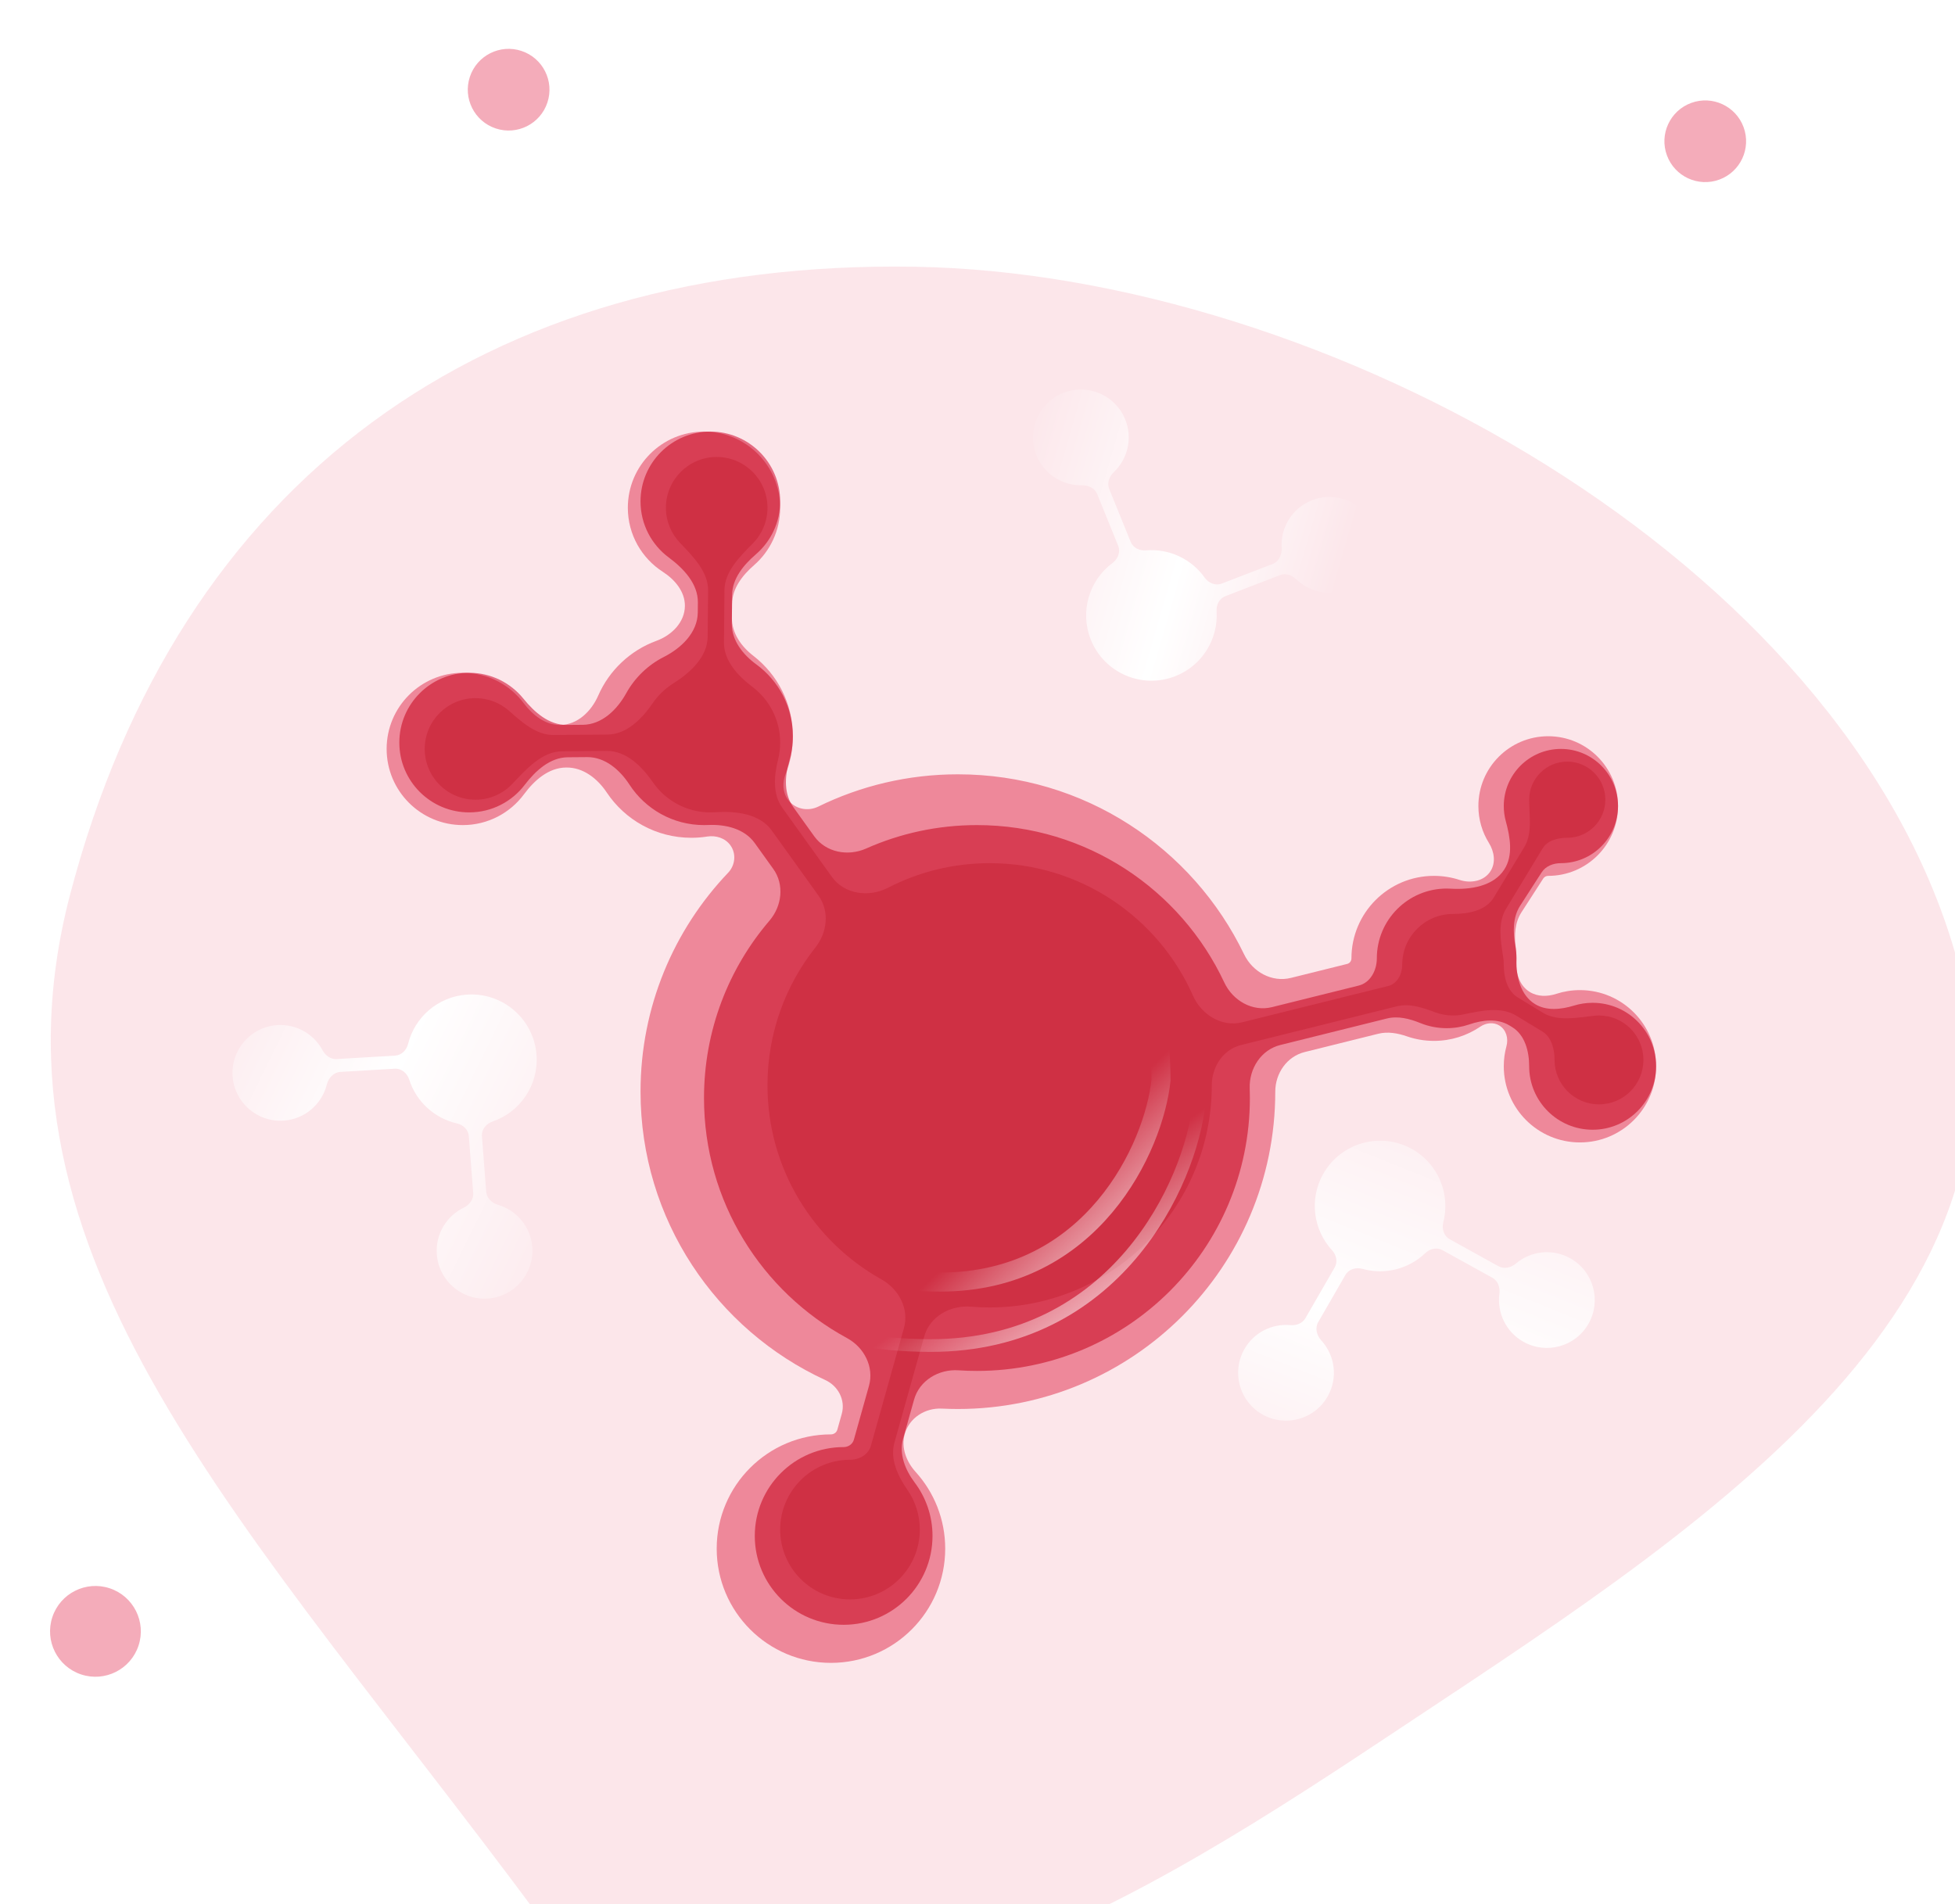 <svg width="154" height="150" viewBox="0 0 154 150" fill="none" xmlns="http://www.w3.org/2000/svg">
<g opacity="0.3" filter="url(#filter0_i_2049_37273)">
<path fill-rule="evenodd" clip-rule="evenodd" d="M70.05 13.013C102.325 13.543 143.034 36.049 152.013 67.085C160.136 95.165 131.339 112.826 107.013 129.002C85.518 143.296 61.865 157.554 40.513 143.048C17.514 112.002 -3.965 91.102 3.514 62.502C12.08 29.749 36.23 12.457 70.05 13.013Z" fill="#F4ACBA"/>
</g>
<g filter="url(#filter1_i_2049_37273)">
<path fill-rule="evenodd" clip-rule="evenodd" d="M53.664 45.582C53.676 44.367 54.473 43.328 55.391 42.53C56.656 41.43 57.456 39.808 57.456 38C57.456 34.686 54.77 32 51.456 32C48.142 32 45.456 34.686 45.456 38C45.456 40.118 46.554 41.98 48.212 43.048C49.162 43.66 49.962 44.61 49.951 45.74C49.938 47.024 48.914 48.043 47.708 48.484C45.653 49.236 43.993 50.806 43.122 52.8C42.577 54.047 41.483 55.102 40.123 55.113C38.953 55.123 37.957 54.33 37.253 53.395C36.158 51.941 34.417 51 32.456 51C29.142 51 26.456 53.686 26.456 57C26.456 60.314 29.142 63 32.456 63C34.436 63 36.193 62.041 37.285 60.561C38.095 59.465 39.221 58.477 40.584 58.466L40.632 58.466C41.944 58.455 43.065 59.337 43.793 60.429C45.227 62.582 47.676 64 50.456 64C50.881 64 51.298 63.967 51.705 63.903C52.399 63.794 53.126 64.021 53.536 64.592C54.012 65.255 53.918 66.165 53.354 66.757C49.08 71.243 46.456 77.315 46.456 84C46.456 94.081 52.423 102.768 61.017 106.723C62.03 107.189 62.61 108.305 62.309 109.378L61.959 110.628C61.896 110.851 61.688 111 61.456 111C56.486 111 52.456 115.029 52.456 120C52.456 124.971 56.486 129 61.456 129C66.427 129 70.456 124.971 70.456 120C70.456 117.676 69.575 115.557 68.129 113.96C67.39 113.145 66.969 112.035 67.267 110.976C67.624 109.701 68.871 108.903 70.194 108.969C70.612 108.989 71.033 109 71.456 109C85.263 109 96.456 97.807 96.456 84C96.456 82.555 97.372 81.228 98.775 80.879L104.569 79.438C105.319 79.252 106.101 79.392 106.83 79.644C107.497 79.875 108.212 80 108.956 80C110.309 80 111.565 79.587 112.605 78.88C113.054 78.575 113.641 78.507 114.105 78.789C114.647 79.118 114.835 79.804 114.668 80.415C114.53 80.92 114.456 81.451 114.456 82C114.456 85.314 117.142 88 120.456 88C123.77 88 126.456 85.314 126.456 82C126.456 78.686 123.77 76 120.456 76C119.808 76 119.183 76.103 118.598 76.293C117.907 76.518 117.138 76.532 116.517 76.154C115.734 75.68 115.404 74.736 115.448 73.822C115.453 73.715 115.456 73.608 115.456 73.5C115.456 73.206 115.436 72.916 115.399 72.632C115.272 71.681 115.328 70.679 115.848 69.872L117.567 67.207C117.652 67.075 117.8 67 117.956 67C120.994 67 123.456 64.538 123.456 61.5C123.456 58.462 120.994 56 117.956 56C114.918 56 112.456 58.462 112.456 61.5C112.456 62.567 112.76 63.563 113.286 64.407C113.71 65.087 113.841 65.962 113.407 66.636C112.905 67.415 111.867 67.612 110.986 67.323C110.347 67.114 109.665 67 108.956 67C105.366 67 102.456 69.91 102.456 73.5C102.456 73.704 102.322 73.886 102.125 73.936L97.692 75.038C96.19 75.411 94.669 74.571 93.998 73.177C89.964 64.79 81.386 59 71.456 59C67.511 59 63.779 59.914 60.461 61.541C59.625 61.952 58.6 61.736 58.057 60.979C57.64 60.398 57.622 59.632 57.887 58.968C58.254 58.05 58.456 57.049 58.456 56C58.456 53.422 57.237 51.129 55.344 49.666C54.389 48.929 53.642 47.872 53.654 46.666L53.664 45.582Z" fill="#F197A8"/>
</g>
<g filter="url(#filter2_i_2049_37273)">
<path fill-rule="evenodd" clip-rule="evenodd" d="M53.671 44.862C53.684 43.581 54.572 42.506 55.543 41.669C56.715 40.661 57.456 39.167 57.456 37.5C57.456 34.462 54.994 32 51.956 32C48.919 32 46.456 34.462 46.456 37.5C46.456 39.311 47.331 40.918 48.682 41.92C49.861 42.794 50.987 43.993 50.973 45.461L50.965 46.257C50.95 47.818 49.687 49.047 48.295 49.753C47.042 50.388 46.007 51.388 45.328 52.614C44.603 53.923 43.403 55.087 41.906 55.099L40.63 55.109C39.251 55.12 38.104 54.12 37.238 53.048C36.23 51.799 34.686 51 32.956 51C29.919 51 27.456 53.462 27.456 56.5C27.456 59.538 29.919 62 32.956 62C34.74 62 36.325 61.151 37.33 59.835C38.181 58.721 39.325 57.669 40.727 57.658L42.257 57.646C43.655 57.635 44.822 58.64 45.584 59.812C46.832 61.731 48.996 63 51.456 63C51.565 63 51.673 62.998 51.781 62.993C53.163 62.929 54.641 63.285 55.448 64.41L56.911 66.45C57.798 67.686 57.6 69.375 56.612 70.531C53.397 74.288 51.456 79.168 51.456 84.5C51.456 92.667 56.01 99.77 62.716 103.41C64.074 104.146 64.868 105.689 64.451 107.176L63.261 111.418C63.161 111.772 62.824 112 62.456 112C58.59 112 55.456 115.134 55.456 119C55.456 122.866 58.59 126 62.456 126C66.322 126 69.456 122.866 69.456 119C69.456 117.424 68.935 115.969 68.056 114.799C67.303 113.798 66.802 112.542 67.141 111.336L68.004 108.261C68.427 106.753 69.94 105.847 71.502 105.952C71.983 105.984 72.468 106 72.956 106C84.83 106 94.456 96.374 94.456 84.5C94.456 84.246 94.452 83.994 94.443 83.743C94.389 82.181 95.339 80.701 96.856 80.324L105.253 78.236C106.132 78.018 107.046 78.255 107.885 78.597C108.524 78.857 109.223 79 109.956 79C110.582 79 111.183 78.895 111.744 78.703C112.782 78.346 113.959 78.213 114.898 78.783L115.106 78.909C116.12 79.525 116.456 80.814 116.456 82C116.456 84.761 118.695 87 121.456 87C124.217 87 126.456 84.761 126.456 82C126.456 79.239 124.217 77 121.456 77C120.946 77 120.454 77.076 119.991 77.218C118.974 77.529 117.832 77.656 116.923 77.104C115.783 76.413 115.427 74.949 115.455 73.616C115.456 73.578 115.456 73.539 115.456 73.5C115.456 73.17 115.427 72.846 115.371 72.532C115.178 71.447 115.15 70.275 115.748 69.348L117.439 66.724C117.761 66.224 118.362 66 118.956 66C121.441 66 123.456 63.985 123.456 61.5C123.456 59.015 121.441 57 118.956 57C116.471 57 114.456 59.015 114.456 61.5C114.456 61.912 114.511 62.312 114.615 62.691C114.962 63.956 115.208 65.395 114.497 66.498C113.647 67.816 111.849 68.101 110.283 68.01C110.175 68.003 110.066 68 109.956 68C106.918 68 104.456 70.462 104.456 73.5C104.456 74.444 103.949 75.414 103.033 75.642L96.199 77.341C94.661 77.724 93.111 76.832 92.439 75.396C89.011 68.073 81.576 63 72.956 63C69.848 63 66.894 63.66 64.226 64.847C62.79 65.485 61.052 65.154 60.136 63.877L58.489 61.581C57.759 60.564 57.801 59.215 58.161 58.017C58.353 57.378 58.456 56.701 58.456 56C58.456 53.675 57.322 51.615 55.578 50.342C54.52 49.57 53.636 48.453 53.649 47.144L53.671 44.862Z" fill="#E7758B"/>
</g>
<g style="mix-blend-mode:multiply" filter="url(#filter3_i_2049_37273)">
<path fill-rule="evenodd" clip-rule="evenodd" d="M56.456 38C56.456 39.094 56.017 40.085 55.306 40.807C54.279 41.849 53.082 43.02 53.068 44.483L53.028 48.598C53.014 50.047 54.113 51.236 55.269 52.109C56.597 53.113 57.456 54.706 57.456 56.5C57.456 56.965 57.398 57.416 57.29 57.848C56.968 59.127 56.856 60.565 57.625 61.637L61.529 67.079C62.516 68.454 64.438 68.715 65.942 67.939C68.343 66.7 71.068 66 73.956 66C81.103 66 87.25 70.284 89.967 76.425C90.637 77.94 92.242 78.935 93.849 78.535L105.358 75.674C106.07 75.497 106.456 74.734 106.456 74C106.456 71.791 108.247 70 110.456 70C111.661 70 113.039 69.744 113.663 68.713L116.074 64.73C116.724 63.656 116.456 62.255 116.456 61C116.456 59.343 117.799 58 119.456 58C121.113 58 122.456 59.343 122.456 61C122.456 62.657 121.113 64 119.456 64C118.713 64 117.9 64.203 117.515 64.838L114.634 69.597C113.97 70.695 114.202 72.093 114.405 73.36C114.439 73.569 114.456 73.782 114.456 74C114.456 74.99 114.725 76.074 115.572 76.588L117.542 77.784C118.709 78.492 120.224 78.165 121.58 78.02C121.704 78.007 121.829 78 121.956 78C123.889 78 125.456 79.567 125.456 81.5C125.456 83.433 123.889 85 121.956 85C120.023 85 118.456 83.433 118.456 81.5C118.456 80.641 118.22 79.703 117.486 79.257L115.427 78.007C114.22 77.275 112.661 77.626 111.279 77.915C111.014 77.971 110.738 78 110.456 78C109.969 78 109.501 77.913 109.069 77.753C108.097 77.394 107.058 77.022 106.052 77.272L93.757 80.329C92.346 80.68 91.456 82.046 91.456 83.5C91.456 93.165 83.621 101 73.956 101C73.461 101 72.971 100.979 72.487 100.939C70.862 100.804 69.246 101.707 68.806 103.277L66.457 111.647C66.096 112.934 66.71 114.265 67.474 115.362C68.093 116.252 68.456 117.334 68.456 118.5C68.456 121.538 65.994 124 62.956 124C59.919 124 57.456 121.538 57.456 118.5C57.456 115.462 59.919 113 62.956 113C63.685 113 64.406 112.598 64.603 111.896L67.206 102.62C67.629 101.111 66.801 99.552 65.432 98.787C60.077 95.795 56.456 90.07 56.456 83.5C56.456 79.398 57.867 75.626 60.231 72.642C61.167 71.46 61.358 69.789 60.479 68.564L56.792 63.424C55.839 62.095 53.959 61.879 52.328 61.988C52.205 61.996 52.081 62 51.956 62C50.083 62 48.428 61.063 47.435 59.633C46.561 58.373 45.33 57.145 43.797 57.157L40.279 57.185C38.691 57.198 37.452 58.6 36.358 59.752C35.63 60.521 34.599 61 33.456 61C31.247 61 29.456 59.209 29.456 57C29.456 54.791 31.247 53 33.456 53C34.472 53 35.4 53.379 36.105 54.003C37.12 54.9 38.249 55.913 39.603 55.902L43.85 55.868C45.361 55.856 46.561 54.642 47.416 53.395C47.841 52.774 48.391 52.245 49.029 51.843C50.379 50.992 51.728 49.755 51.743 48.159L51.779 44.52C51.793 43.04 50.591 41.836 49.567 40.767C48.879 40.048 48.456 39.073 48.456 38C48.456 35.791 50.247 34 52.456 34C54.665 34 56.456 35.791 56.456 38Z" fill="#E7758B" fill-opacity="0.42"/>
</g>
<path d="M72.733 66C89.349 66 91.456 78.727 91.456 85.091C90.902 90.394 86.034 101 74.07 101C59.117 101 54.456 89.864 54.456 85.091" stroke="url(#paint0_linear_2049_37273)" stroke-opacity="0.7" stroke-width="1.5" stroke-linecap="round"/>
<path d="M71.685 64C91.893 64 94.456 79.273 94.456 86.909C93.782 93.273 87.861 106 73.311 106C55.124 106 49.456 92.636 49.456 86.909" stroke="url(#paint1_linear_2049_37273)" stroke-opacity="0.7" stroke-linecap="round"/>
<path fill-rule="evenodd" clip-rule="evenodd" d="M21.826 80.758C23.353 80.653 24.73 81.472 25.41 82.739C25.631 83.151 26.043 83.46 26.511 83.432L31.13 83.16C31.631 83.13 32.022 82.73 32.143 82.243C32.667 80.136 34.499 78.512 36.782 78.355C39.615 78.16 42.07 80.299 42.265 83.133C42.429 85.51 40.95 87.62 38.797 88.354C38.3 88.523 37.923 88.979 37.963 89.502L38.3 93.892C38.339 94.394 38.751 94.775 39.233 94.916C40.704 95.349 41.821 96.659 41.932 98.277C42.075 100.355 40.507 102.156 38.429 102.299C36.351 102.442 34.55 100.873 34.407 98.795C34.298 97.213 35.182 95.792 36.527 95.14C36.974 94.924 37.315 94.488 37.276 93.992L36.931 89.499C36.893 88.998 36.484 88.613 35.994 88.502C34.228 88.101 32.786 86.786 32.234 85.049C32.074 84.547 31.625 84.161 31.099 84.192L26.803 84.445C26.273 84.477 25.873 84.925 25.744 85.441C25.356 86.982 24.015 88.168 22.344 88.283C20.266 88.426 18.465 86.858 18.323 84.779C18.18 82.701 19.748 80.901 21.826 80.758Z" fill="url(#paint2_linear_2049_37273)"/>
<path fill-rule="evenodd" clip-rule="evenodd" d="M106.115 46.428C104.692 46.992 103.132 46.63 102.099 45.631C101.763 45.305 101.277 45.136 100.84 45.304L96.521 46.968C96.053 47.149 95.802 47.649 95.834 48.149C95.975 50.316 94.724 52.42 92.597 53.263C89.956 54.31 86.967 53.018 85.92 50.378C85.042 48.163 85.809 45.703 87.638 44.35C88.06 44.037 88.281 43.489 88.083 43.002L86.428 38.922C86.239 38.456 85.731 38.219 85.228 38.23C83.695 38.266 82.233 37.357 81.635 35.849C80.867 33.913 81.814 31.721 83.751 30.953C85.687 30.185 87.879 31.133 88.647 33.069C89.231 34.543 88.822 36.165 87.738 37.194C87.378 37.537 87.186 38.055 87.373 38.516L89.067 42.692C89.256 43.158 89.763 43.4 90.264 43.357C92.067 43.202 93.841 44.017 94.895 45.504C95.199 45.933 95.745 46.165 96.236 45.976L100.253 44.428C100.749 44.237 100.993 43.688 100.96 43.158C100.861 41.572 101.778 40.034 103.335 39.416C105.271 38.649 107.463 39.596 108.231 41.532C108.999 43.469 108.051 45.661 106.115 46.428Z" fill="url(#paint3_linear_2049_37273)"/>
<path fill-rule="evenodd" clip-rule="evenodd" d="M98.017 106.296C98.768 104.963 100.21 104.263 101.641 104.392C102.108 104.434 102.592 104.259 102.826 103.854L105.138 99.845C105.389 99.41 105.27 98.863 104.93 98.495C103.458 96.898 103.108 94.475 104.232 92.482C105.628 90.008 108.764 89.133 111.238 90.528C113.314 91.699 114.264 94.094 113.692 96.296C113.56 96.805 113.734 97.37 114.193 97.624L118.045 99.756C118.485 100 119.029 99.865 119.413 99.54C120.583 98.549 122.291 98.336 123.705 99.133C125.519 100.156 126.16 102.456 125.137 104.271C124.114 106.085 121.814 106.726 120 105.703C118.618 104.924 117.917 103.405 118.112 101.924C118.177 101.431 118.001 100.907 117.566 100.666L113.623 98.484C113.183 98.241 112.637 98.371 112.274 98.719C110.969 99.973 109.078 100.454 107.323 99.961C106.817 99.819 106.247 99.981 105.984 100.437L103.833 104.166C103.568 104.627 103.722 105.207 104.082 105.599C105.156 106.769 105.41 108.542 104.587 110.001C103.564 111.816 101.264 112.457 99.449 111.434C97.635 110.411 96.993 108.111 98.017 106.296Z" fill="url(#paint4_linear_2049_37273)"/>
<g filter="url(#filter4_i_2049_37273)">
<circle cx="131.327" cy="8.129" r="3.217" transform="rotate(-20.162 131.327 8.129)" fill="#F4ACBA"/>
</g>
<g filter="url(#filter5_i_2049_37273)">
<circle cx="4.518" cy="125.518" r="3.575" transform="rotate(18.335 4.518 125.518)" fill="#F4ACBA"/>
</g>
<g filter="url(#filter6_i_2049_37273)">
<circle cx="37.066" cy="4.066" r="3.217" transform="rotate(18.335 37.066 4.066)" fill="#F4ACBA"/>
</g>
<defs>
<filter id="filter0_i_2049_37273" x="2" y="13" width="153.414" height="140.114" filterUnits="userSpaceOnUse" color-interpolation-filters="sRGB">
<feFlood flood-opacity="0" result="BackgroundImageFix"/>
<feBlend mode="normal" in="SourceGraphic" in2="BackgroundImageFix" result="shape"/>
<feColorMatrix in="SourceAlpha" type="matrix" values="0 0 0 0 0 0 0 0 0 0 0 0 0 0 0 0 0 0 127 0" result="hardAlpha"/>
<feOffset dx="2" dy="8"/>
<feGaussianBlur stdDeviation="2"/>
<feComposite in2="hardAlpha" operator="arithmetic" k2="-1" k3="1"/>
<feColorMatrix type="matrix" values="0 0 0 0 0.992 0 0 0 0 0.545 0 0 0 0 0.66 0 0 0 1 0"/>
<feBlend mode="multiply" in2="shape" result="effect1_innerShadow_2049_37273"/>
</filter>
<filter id="filter1_i_2049_37273" x="26.456" y="32" width="104" height="99" filterUnits="userSpaceOnUse" color-interpolation-filters="sRGB">
<feFlood flood-opacity="0" result="BackgroundImageFix"/>
<feBlend mode="normal" in="SourceGraphic" in2="BackgroundImageFix" result="shape"/>
<feColorMatrix in="SourceAlpha" type="matrix" values="0 0 0 0 0 0 0 0 0 0 0 0 0 0 0 0 0 0 127 0" result="hardAlpha"/>
<feOffset dx="4" dy="2"/>
<feGaussianBlur stdDeviation="2"/>
<feComposite in2="hardAlpha" operator="arithmetic" k2="-1" k3="1"/>
<feColorMatrix type="matrix" values="0 0 0 0 0.945 0 0 0 0 0.592 0 0 0 0 0.659 0 0 0 0.55 0"/>
<feBlend mode="multiply" in2="shape" result="effect1_innerShadow_2049_37273"/>
</filter>
<filter id="filter2_i_2049_37273" x="27.456" y="32" width="103" height="96" filterUnits="userSpaceOnUse" color-interpolation-filters="sRGB">
<feFlood flood-opacity="0" result="BackgroundImageFix"/>
<feBlend mode="normal" in="SourceGraphic" in2="BackgroundImageFix" result="shape"/>
<feColorMatrix in="SourceAlpha" type="matrix" values="0 0 0 0 0 0 0 0 0 0 0 0 0 0 0 0 0 0 127 0" result="hardAlpha"/>
<feOffset dx="4" dy="2"/>
<feGaussianBlur stdDeviation="2"/>
<feComposite in2="hardAlpha" operator="arithmetic" k2="-1" k3="1"/>
<feColorMatrix type="matrix" values="0 0 0 0 0.945 0 0 0 0 0.592 0 0 0 0 0.659 0 0 0 0.55 0"/>
<feBlend mode="multiply" in2="shape" result="effect1_innerShadow_2049_37273"/>
</filter>
<filter id="filter3_i_2049_37273" x="29.456" y="34" width="100" height="92" filterUnits="userSpaceOnUse" color-interpolation-filters="sRGB">
<feFlood flood-opacity="0" result="BackgroundImageFix"/>
<feBlend mode="normal" in="SourceGraphic" in2="BackgroundImageFix" result="shape"/>
<feColorMatrix in="SourceAlpha" type="matrix" values="0 0 0 0 0 0 0 0 0 0 0 0 0 0 0 0 0 0 127 0" result="hardAlpha"/>
<feOffset dx="4" dy="2"/>
<feGaussianBlur stdDeviation="2"/>
<feComposite in2="hardAlpha" operator="arithmetic" k2="-1" k3="1"/>
<feColorMatrix type="matrix" values="0 0 0 0 0.945 0 0 0 0 0.592 0 0 0 0 0.659 0 0 0 0.55 0"/>
<feBlend mode="multiply" in2="shape" result="effect1_innerShadow_2049_37273"/>
</filter>
<filter id="filter4_i_2049_37273" x="128.108" y="4.911" width="8.436" height="8.436" filterUnits="userSpaceOnUse" color-interpolation-filters="sRGB">
<feFlood flood-opacity="0" result="BackgroundImageFix"/>
<feBlend mode="normal" in="SourceGraphic" in2="BackgroundImageFix" result="shape"/>
<feColorMatrix in="SourceAlpha" type="matrix" values="0 0 0 0 0 0 0 0 0 0 0 0 0 0 0 0 0 0 127 0" result="hardAlpha"/>
<feOffset dx="3" dy="3"/>
<feGaussianBlur stdDeviation="1"/>
<feComposite in2="hardAlpha" operator="arithmetic" k2="-1" k3="1"/>
<feColorMatrix type="matrix" values="0 0 0 0 1 0 0 0 0 0.679 0 0 0 0 0.761 0 0 0 1 0"/>
<feBlend mode="multiply" in2="shape" result="effect1_innerShadow_2049_37273"/>
</filter>
<filter id="filter5_i_2049_37273" x="0.942" y="121.942" width="9.151" height="9.151" filterUnits="userSpaceOnUse" color-interpolation-filters="sRGB">
<feFlood flood-opacity="0" result="BackgroundImageFix"/>
<feBlend mode="normal" in="SourceGraphic" in2="BackgroundImageFix" result="shape"/>
<feColorMatrix in="SourceAlpha" type="matrix" values="0 0 0 0 0 0 0 0 0 0 0 0 0 0 0 0 0 0 127 0" result="hardAlpha"/>
<feOffset dx="3" dy="3"/>
<feGaussianBlur stdDeviation="1"/>
<feComposite in2="hardAlpha" operator="arithmetic" k2="-1" k3="1"/>
<feColorMatrix type="matrix" values="0 0 0 0 1 0 0 0 0 0.679 0 0 0 0 0.761 0 0 0 1 0"/>
<feBlend mode="multiply" in2="shape" result="effect1_innerShadow_2049_37273"/>
</filter>
<filter id="filter6_i_2049_37273" x="33.848" y="0.848" width="8.436" height="8.436" filterUnits="userSpaceOnUse" color-interpolation-filters="sRGB">
<feFlood flood-opacity="0" result="BackgroundImageFix"/>
<feBlend mode="normal" in="SourceGraphic" in2="BackgroundImageFix" result="shape"/>
<feColorMatrix in="SourceAlpha" type="matrix" values="0 0 0 0 0 0 0 0 0 0 0 0 0 0 0 0 0 0 127 0" result="hardAlpha"/>
<feOffset dx="3" dy="3"/>
<feGaussianBlur stdDeviation="1"/>
<feComposite in2="hardAlpha" operator="arithmetic" k2="-1" k3="1"/>
<feColorMatrix type="matrix" values="0 0 0 0 1 0 0 0 0 0.679 0 0 0 0 0.761 0 0 0 1 0"/>
<feBlend mode="multiply" in2="shape" result="effect1_innerShadow_2049_37273"/>
</filter>
<linearGradient id="paint0_linear_2049_37273" x1="92.456" y1="106" x2="80.625" y2="93.71" gradientUnits="userSpaceOnUse">
<stop offset="0.005" stop-color="white" stop-opacity="0"/>
<stop offset="0.454" stop-color="white"/>
<stop offset="1" stop-color="white" stop-opacity="0"/>
</linearGradient>
<linearGradient id="paint1_linear_2049_37273" x1="90.956" y1="111.5" x2="80.801" y2="97.443" gradientUnits="userSpaceOnUse">
<stop offset="0.005" stop-color="white" stop-opacity="0"/>
<stop offset="0.454" stop-color="white"/>
<stop offset="1" stop-color="white" stop-opacity="0"/>
</linearGradient>
<linearGradient id="paint2_linear_2049_37273" x1="3.456" y1="98.5" x2="39.967" y2="116.452" gradientUnits="userSpaceOnUse">
<stop offset="0.005" stop-color="white" stop-opacity="0"/>
<stop offset="0.454" stop-color="white"/>
<stop offset="1" stop-color="white" stop-opacity="0"/>
</linearGradient>
<linearGradient id="paint3_linear_2049_37273" x1="105.956" y1="44.5" x2="79.432" y2="36.831" gradientUnits="userSpaceOnUse">
<stop offset="0.005" stop-color="white" stop-opacity="0"/>
<stop offset="0.454" stop-color="white"/>
<stop offset="1" stop-color="white" stop-opacity="0"/>
</linearGradient>
<linearGradient id="paint4_linear_2049_37273" x1="127.456" y1="134.5" x2="144.41" y2="92.212" gradientUnits="userSpaceOnUse">
<stop offset="0.005" stop-color="white" stop-opacity="0"/>
<stop offset="0.454" stop-color="white"/>
<stop offset="1" stop-color="white" stop-opacity="0"/>
</linearGradient>
</defs>
</svg>
